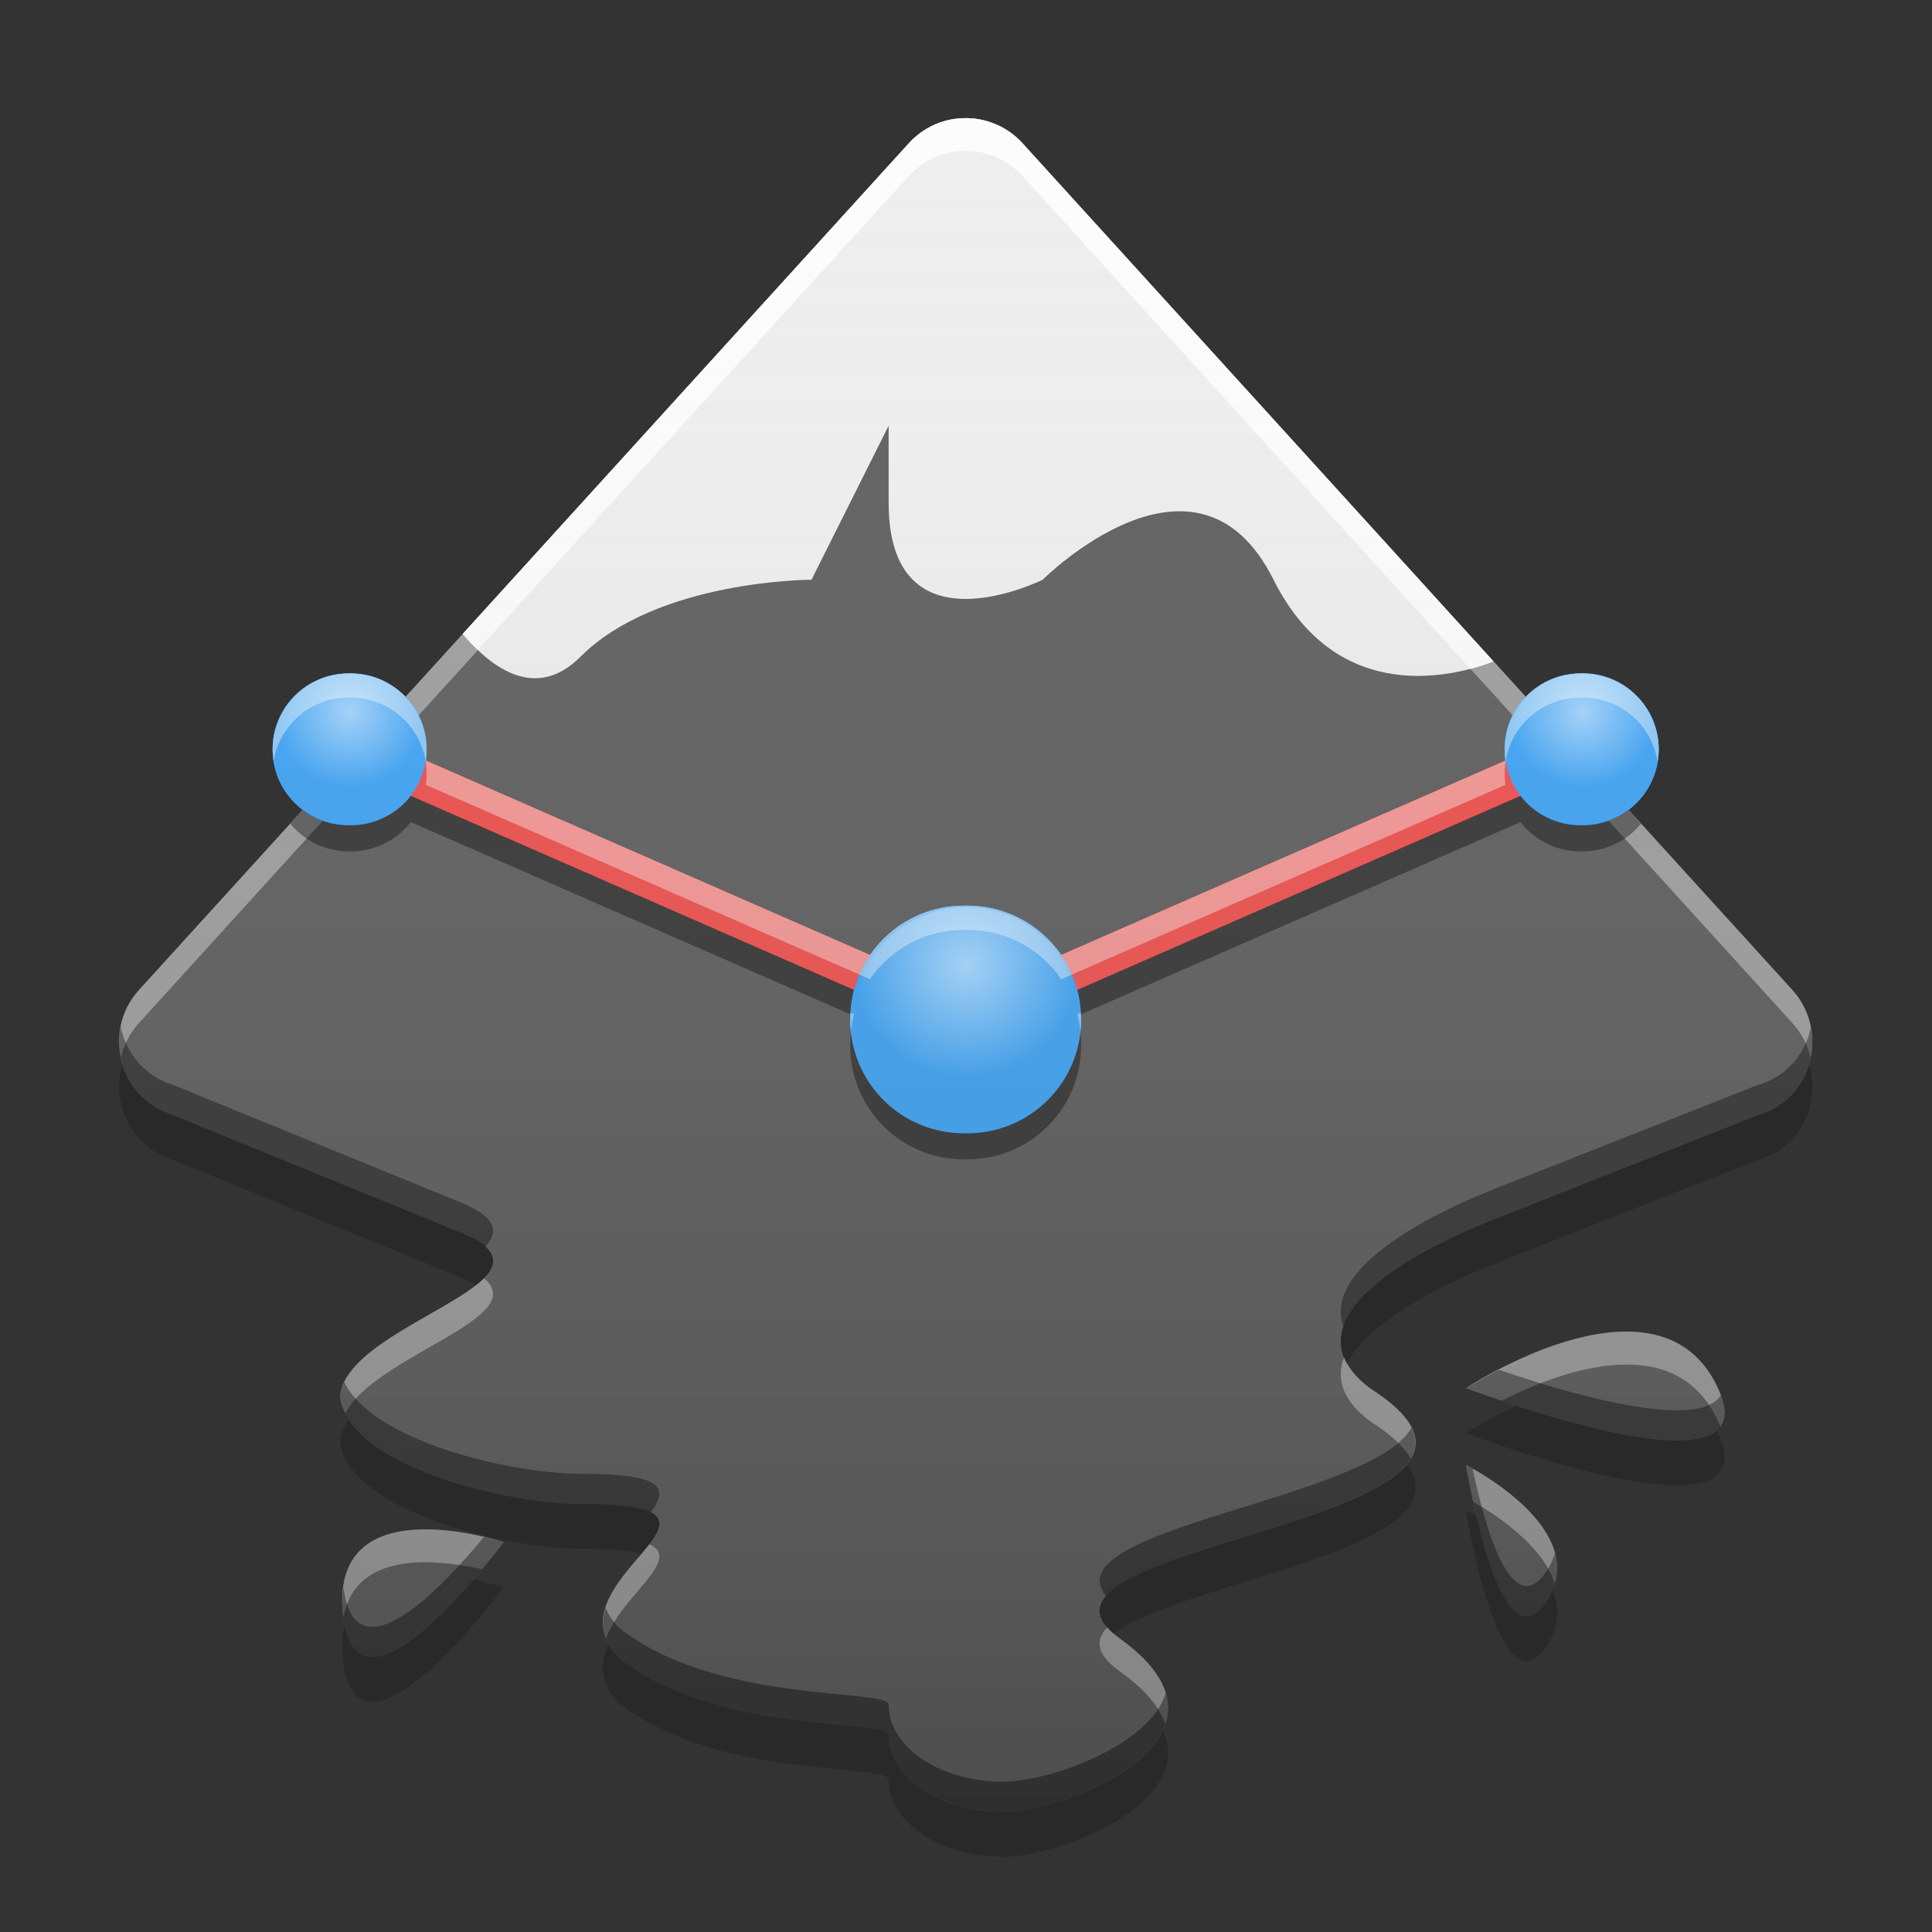 
<svg xmlns="http://www.w3.org/2000/svg" xmlns:xlink="http://www.w3.org/1999/xlink" width="32" height="32" viewBox="0 0 32 32" version="1.1">
<rect x="0" y="0" width="32" height="32" fill="#333333" stroke="none"/>
<defs>
<linearGradient id="linear0" gradientUnits="userSpaceOnUse" x1="32" y1="60" x2="32" y2="4" gradientTransform="matrix(0.5,0,0,0.5,0,0)">
<stop offset="0" style="stop-color:rgb(0%,0%,0%);stop-opacity:0.2;"/>
<stop offset="1" style="stop-color:rgb(100%,100%,100%);stop-opacity:0;"/>
</linearGradient>
<radialGradient id="radial0" gradientUnits="userSpaceOnUse" cx="8.467" cy="-207.592" fx="8.467" fy="-207.592" r="2.117" gradientTransform="matrix(0.595,0,0,0.595,0.759,135.299)">
<stop offset="0" style="stop-color:rgb(100%,100%,100%);stop-opacity:0.502;"/>
<stop offset="1" style="stop-color:rgb(100%,100%,100%);stop-opacity:0;"/>
</radialGradient>
<radialGradient id="radial1" gradientUnits="userSpaceOnUse" cx="8.467" cy="-207.592" fx="8.467" fy="-207.592" r="2.117" gradientTransform="matrix(0.595,0,0,0.595,21.177,135.299)">
<stop offset="0" style="stop-color:rgb(100%,100%,100%);stop-opacity:0.502;"/>
<stop offset="1" style="stop-color:rgb(100%,100%,100%);stop-opacity:0;"/>
</radialGradient>
<radialGradient id="radial2" gradientUnits="userSpaceOnUse" cx="8.467" cy="-207.592" fx="8.467" fy="-207.592" r="2.117" gradientTransform="matrix(0.883,0,0,0.883,8.532,199.286)">
<stop offset="0" style="stop-color:rgb(100%,100%,100%);stop-opacity:0.502;"/>
<stop offset="1" style="stop-color:rgb(100%,100%,100%);stop-opacity:0;"/>
</radialGradient>
</defs>
<g id="surface1">
<path style=" stroke:none;fill-rule:nonzero;fill:rgb(38.039%,38.039%,38.039%);fill-opacity:1;" d="M 16 1.957 C 15.641 1.953 15.297 2.105 15.055 2.371 L 2.301 16.398 C 1.672 17.09 1.98 18.199 2.875 18.469 L 7.703 20.441 C 9.457 21.238 5.688 21.93 5.633 23.148 C 5.789 24.266 8.344 24.906 9.617 24.906 C 12.805 24.906 8.98 26.18 10.254 27.457 C 11.848 28.73 14.719 28.457 14.719 28.73 C 14.719 29.438 15.57 30.008 16.633 30.008 C 17.781 29.988 20.777 28.73 18.543 27.137 C 16.312 25.543 26.195 25.223 22.688 22.992 C 21.414 22.035 22.848 20.918 24.922 20.125 L 29.109 18.469 C 30.023 18.211 30.312 17.09 29.688 16.398 L 16.934 2.371 C 16.703 2.117 16.379 1.969 16.035 1.957 C 16.023 1.957 16.012 1.957 16 1.957 Z M 26.938 22.055 C 25.699 22.055 24.281 22.992 24.281 22.992 C 24.281 22.992 29.445 24.965 28.43 22.941 C 28.102 22.277 27.539 22.055 26.938 22.055 Z M 24.281 24.266 C 24.281 24.266 24.832 27.707 25.617 26.516 C 26.402 25.324 24.281 24.266 24.281 24.266 Z M 6.996 25.332 C 6.281 25.344 5.57 25.625 5.68 26.727 C 5.891 28.859 8.344 25.543 8.344 25.543 C 8.344 25.543 7.668 25.32 6.996 25.332 Z M 6.996 25.332 "/>
<path style=" stroke:none;fill-rule:nonzero;fill:rgb(100%,100%,100%);fill-opacity:0.4;" d="M 16 1.957 C 15.641 1.953 15.297 2.105 15.055 2.371 L 2.301 16.398 C 2.008 16.723 1.926 17.133 2.004 17.508 C 2.051 17.309 2.148 17.113 2.301 16.945 L 15.055 2.914 C 15.297 2.648 15.641 2.5 16 2.5 C 16.012 2.5 16.023 2.5 16.035 2.5 C 16.379 2.512 16.703 2.66 16.934 2.914 L 29.688 16.945 C 29.84 17.113 29.941 17.312 29.988 17.516 C 30.066 17.137 29.98 16.723 29.688 16.398 L 16.934 2.371 C 16.703 2.117 16.379 1.969 16.035 1.957 C 16.023 1.957 16.012 1.957 16 1.957 Z M 8.016 21.172 C 7.473 21.719 5.672 22.309 5.633 23.148 C 5.645 23.238 5.676 23.32 5.719 23.406 C 6.223 22.449 8.809 21.828 8.016 21.172 Z M 26.938 22.055 C 25.699 22.055 24.281 22.992 24.281 22.992 C 24.281 22.992 24.586 23.102 24.875 23.199 C 25.402 22.93 26.199 22.602 26.938 22.602 C 27.539 22.598 28.102 22.82 28.43 23.484 C 28.457 23.535 28.477 23.578 28.492 23.625 C 28.598 23.48 28.59 23.262 28.43 22.941 C 28.102 22.277 27.539 22.055 26.938 22.055 Z M 22.262 22.48 C 22.125 22.84 22.238 23.199 22.688 23.535 C 23.043 23.762 23.258 23.969 23.367 24.156 C 23.559 23.832 23.414 23.453 22.688 22.992 C 22.469 22.824 22.332 22.656 22.262 22.48 Z M 24.281 24.266 C 24.281 24.266 24.328 24.531 24.402 24.875 C 24.707 25.047 25.547 25.57 25.75 26.23 C 26.07 25.16 24.281 24.266 24.281 24.266 Z M 6.996 25.332 C 6.281 25.344 5.57 25.625 5.68 26.727 C 5.684 26.75 5.688 26.766 5.691 26.789 C 5.809 26.086 6.402 25.887 6.996 25.875 C 7.363 25.871 7.727 25.934 7.984 25.992 C 8.188 25.746 8.344 25.543 8.344 25.543 C 8.344 25.543 7.668 25.32 6.996 25.332 Z M 10.754 25.578 C 10.438 25.992 9.801 26.551 10.039 27.137 C 10.289 26.434 11.32 25.828 10.754 25.578 Z M 18.34 26.953 C 18.133 27.168 18.16 27.406 18.543 27.68 C 18.973 27.984 19.207 28.281 19.301 28.555 C 19.438 28.137 19.27 27.656 18.543 27.137 C 18.457 27.074 18.391 27.012 18.34 26.953 Z M 18.34 26.953 "/>
<path style=" stroke:none;fill-rule:nonzero;fill:rgb(93.333%,93.333%,93.333%);fill-opacity:1;" d="M 16 1.957 C 15.641 1.953 15.297 2.105 15.055 2.371 L 7.664 10.5 C 8.156 11.082 8.887 11.609 9.617 10.875 C 10.891 9.602 13.441 9.602 13.441 9.602 L 14.719 7.051 L 14.719 8.328 C 14.719 10.875 17.27 9.602 17.27 9.602 C 17.27 9.602 19.82 7.051 21.094 9.602 C 22.164 11.738 24.129 11.188 24.738 10.957 L 16.934 2.371 C 16.703 2.117 16.379 1.969 16.035 1.957 C 16.023 1.957 16.012 1.957 16 1.957 Z M 16 1.957 "/>
<path style=" stroke:none;fill-rule:nonzero;fill:rgb(93.725%,32.549%,31.373%);fill-opacity:1;" d="M 5.918 12.102 L 5.664 12.684 L 15.992 17.203 L 26.324 12.684 L 26.07 12.102 L 15.992 16.512 Z M 5.918 12.102 "/>
<path style=" stroke:none;fill-rule:nonzero;fill:rgb(25.882%,64.706%,96.078%);fill-opacity:1;" d="M 15.965 15 L 16.023 15 C 17.062 15 17.906 15.844 17.906 16.883 C 17.906 17.926 17.062 18.77 16.023 18.77 L 15.965 18.77 C 14.926 18.77 14.082 17.926 14.082 16.883 C 14.082 15.844 14.926 15 15.965 15 Z M 15.965 15 "/>
<path style=" stroke:none;fill-rule:nonzero;fill:rgb(25.882%,64.706%,96.078%);fill-opacity:1;" d="M 5.773 11.156 L 5.809 11.156 C 6.504 11.156 7.066 11.719 7.066 12.41 C 7.066 13.105 6.504 13.668 5.809 13.668 L 5.773 13.668 C 5.078 13.668 4.516 13.105 4.516 12.41 C 4.516 11.719 5.078 11.156 5.773 11.156 Z M 5.773 11.156 "/>
<path style=" stroke:none;fill-rule:nonzero;fill:rgb(25.882%,64.706%,96.078%);fill-opacity:1;" d="M 26.176 11.156 L 26.215 11.156 C 26.91 11.156 27.473 11.719 27.473 12.41 C 27.473 13.105 26.91 13.668 26.215 13.668 L 26.176 13.668 C 25.484 13.668 24.922 13.105 24.922 12.41 C 24.922 11.719 25.484 11.156 26.176 11.156 Z M 26.176 11.156 "/>
<path style=" stroke:none;fill-rule:nonzero;fill:rgb(0%,0%,0%);fill-opacity:0.4;" d="M 2 17.008 C 1.879 17.613 2.215 18.27 2.875 18.469 L 7.703 20.441 C 7.859 20.512 7.961 20.582 8.035 20.652 C 8.258 20.414 8.234 20.184 7.703 19.945 L 2.875 17.973 C 2.395 17.828 2.086 17.441 2 17.008 Z M 29.992 17.016 C 29.906 17.449 29.598 17.836 29.109 17.973 L 24.922 19.625 C 23.219 20.281 21.945 21.152 22.254 21.973 C 22.477 21.309 23.559 20.645 24.922 20.125 L 29.109 18.469 C 29.781 18.277 30.113 17.625 29.992 17.016 Z M 24.828 22.688 C 24.52 22.852 24.281 22.992 24.281 22.992 C 24.281 22.992 29.141 24.848 28.504 23.109 C 28.113 23.73 25.863 23.043 24.828 22.688 Z M 5.703 22.891 C 5.664 22.973 5.637 23.059 5.633 23.148 C 5.789 24.266 8.344 24.906 9.617 24.906 C 10.254 24.906 10.605 24.957 10.777 25.051 C 11.062 24.66 11.027 24.41 9.617 24.41 C 8.434 24.41 6.16 23.859 5.703 22.891 Z M 23.379 23.648 C 22.711 24.84 17.406 25.316 18.32 26.438 C 19.102 25.52 24.051 25 23.379 23.648 Z M 24.281 24.266 C 24.281 24.266 24.832 27.707 25.617 26.516 C 25.801 26.242 25.82 25.973 25.754 25.727 C 25.727 25.82 25.684 25.922 25.617 26.02 C 25.035 26.898 24.586 25.25 24.391 24.328 C 24.363 24.316 24.281 24.266 24.281 24.266 Z M 8.016 25.457 C 7.355 26.258 5.883 27.844 5.688 26.289 C 5.672 26.422 5.664 26.562 5.68 26.727 C 5.891 28.859 8.344 25.543 8.344 25.543 C 8.344 25.543 8.18 25.496 8.016 25.457 Z M 10.031 26.633 C 9.949 26.898 9.977 27.176 10.254 27.457 C 11.848 28.73 14.719 28.457 14.719 28.73 C 14.719 29.438 15.57 30.008 16.633 30.008 C 17.551 29.992 19.652 29.184 19.309 28.043 C 19.039 28.914 17.41 29.496 16.633 29.512 C 15.57 29.512 14.719 28.941 14.719 28.234 C 14.719 27.961 11.848 28.234 10.254 26.961 C 10.145 26.852 10.074 26.738 10.031 26.633 Z M 10.031 26.633 "/>
<path style=" stroke:none;fill-rule:nonzero;fill:rgb(100%,100%,100%);fill-opacity:0.8;" d="M 16 1.957 C 15.641 1.953 15.297 2.105 15.055 2.371 L 7.664 10.5 C 7.742 10.594 7.828 10.684 7.914 10.766 L 15.055 2.914 C 15.297 2.648 15.641 2.5 16 2.5 C 16.012 2.5 16.023 2.5 16.035 2.5 C 16.379 2.512 16.703 2.66 16.934 2.914 L 24.352 11.078 C 24.508 11.039 24.641 10.992 24.734 10.953 L 16.934 2.371 C 16.703 2.117 16.379 1.969 16.035 1.957 C 16.023 1.957 16.012 1.957 16 1.957 Z M 16 1.957 "/>
<path style=" stroke:none;fill-rule:nonzero;fill:rgb(0%,0%,0%);fill-opacity:0.2;" d="M 2.027 17.629 C 1.832 18.27 2.172 19.004 2.875 19.215 L 7.703 21.188 C 7.777 21.219 7.836 21.254 7.891 21.285 C 8.25 21 8.328 20.73 7.703 20.445 L 2.875 18.477 C 2.441 18.344 2.145 18.012 2.027 17.629 Z M 29.965 17.637 C 29.848 18.02 29.551 18.348 29.109 18.477 L 24.922 20.129 C 23.141 20.812 21.832 21.73 22.305 22.586 C 22.621 21.965 23.648 21.355 24.922 20.867 L 29.109 19.215 C 29.824 19.012 30.156 18.277 29.965 17.637 Z M 25.109 23.285 C 24.621 23.516 24.281 23.738 24.281 23.738 C 24.281 23.738 29.434 25.707 28.434 23.695 C 27.945 24.117 26.176 23.633 25.109 23.285 Z M 5.773 23.516 C 5.691 23.637 5.637 23.762 5.633 23.895 C 5.789 25.012 8.344 25.652 9.617 25.652 C 10.105 25.652 10.426 25.68 10.629 25.734 C 11.043 25.242 11.242 24.91 9.617 24.91 C 8.484 24.91 6.352 24.406 5.773 23.516 Z M 23.301 24.262 C 22.344 25.414 17.055 25.891 18.445 27.062 C 19.562 26.191 24.336 25.652 23.301 24.262 Z M 24.281 25.016 C 24.281 25.016 24.832 28.453 25.617 27.262 C 25.832 26.938 25.828 26.625 25.715 26.34 C 25.688 26.398 25.66 26.461 25.617 26.523 C 25.094 27.32 24.672 26.039 24.453 25.109 C 24.355 25.055 24.281 25.016 24.281 25.016 Z M 7.844 26.164 C 7.148 26.969 5.941 28.145 5.707 26.914 C 5.672 27.074 5.66 27.258 5.68 27.473 C 5.891 29.605 8.344 26.289 8.344 26.289 C 8.344 26.289 8.137 26.223 7.844 26.164 Z M 10.078 27.234 C 9.938 27.543 9.926 27.871 10.254 28.203 C 11.848 29.477 14.719 29.203 14.719 29.477 C 14.719 30.184 15.57 30.754 16.633 30.754 C 17.586 30.738 19.805 29.867 19.262 28.664 C 18.891 29.469 17.375 30 16.633 30.012 C 15.57 30.012 14.719 29.445 14.719 28.738 C 14.719 28.465 11.848 28.738 10.254 27.461 C 10.18 27.387 10.121 27.309 10.078 27.234 Z M 10.078 27.234 "/>
<path style=" stroke:none;fill-rule:nonzero;fill:rgb(93.725%,32.549%,31.373%);fill-opacity:1;" d="M 5.918 12.102 L 5.664 12.684 L 15.992 17.203 L 26.324 12.684 L 26.07 12.102 L 15.992 16.512 Z M 5.918 12.102 "/>
<path style=" stroke:none;fill-rule:nonzero;fill:rgb(25.882%,64.706%,96.078%);fill-opacity:1;" d="M 15.965 15 L 16.023 15 C 17.062 15 17.906 15.844 17.906 16.883 C 17.906 17.926 17.062 18.77 16.023 18.77 L 15.965 18.77 C 14.926 18.77 14.082 17.926 14.082 16.883 C 14.082 15.844 14.926 15 15.965 15 Z M 15.965 15 "/>
<path style=" stroke:none;fill-rule:nonzero;fill:rgb(25.882%,64.706%,96.078%);fill-opacity:1;" d="M 5.773 11.156 L 5.809 11.156 C 6.504 11.156 7.066 11.719 7.066 12.41 C 7.066 13.105 6.504 13.668 5.809 13.668 L 5.773 13.668 C 5.078 13.668 4.516 13.105 4.516 12.41 C 4.516 11.719 5.078 11.156 5.773 11.156 Z M 5.773 11.156 "/>
<path style=" stroke:none;fill-rule:nonzero;fill:rgb(25.882%,64.706%,96.078%);fill-opacity:1;" d="M 26.176 11.156 L 26.215 11.156 C 26.91 11.156 27.473 11.719 27.473 12.41 C 27.473 13.105 26.91 13.668 26.215 13.668 L 26.176 13.668 C 25.484 13.668 24.922 13.105 24.922 12.41 C 24.922 11.719 25.484 11.156 26.176 11.156 Z M 26.176 11.156 "/>
<path style=" stroke:none;fill-rule:nonzero;fill:rgb(93.725%,32.549%,31.373%);fill-opacity:1;" d="M 5.918 12.102 L 5.664 12.684 L 15.992 17.203 L 26.324 12.684 L 26.07 12.102 L 15.992 16.512 Z M 5.918 12.102 "/>
<path style=" stroke:none;fill-rule:nonzero;fill:rgb(25.882%,64.706%,96.078%);fill-opacity:1;" d="M 15.965 15 L 16.023 15 C 17.062 15 17.906 15.844 17.906 16.883 C 17.906 17.926 17.062 18.77 16.023 18.77 L 15.965 18.77 C 14.926 18.77 14.082 17.926 14.082 16.883 C 14.082 15.844 14.926 15 15.965 15 Z M 15.965 15 "/>
<path style=" stroke:none;fill-rule:nonzero;fill:rgb(25.882%,64.706%,96.078%);fill-opacity:1;" d="M 5.773 11.156 L 5.809 11.156 C 6.504 11.156 7.066 11.719 7.066 12.41 C 7.066 13.105 6.504 13.668 5.809 13.668 L 5.773 13.668 C 5.078 13.668 4.516 13.105 4.516 12.41 C 4.516 11.719 5.078 11.156 5.773 11.156 Z M 5.773 11.156 "/>
<path style=" stroke:none;fill-rule:nonzero;fill:rgb(25.882%,64.706%,96.078%);fill-opacity:1;" d="M 26.176 11.156 L 26.215 11.156 C 26.91 11.156 27.473 11.719 27.473 12.41 C 27.473 13.105 26.91 13.668 26.215 13.668 L 26.176 13.668 C 25.484 13.668 24.922 13.105 24.922 12.41 C 24.922 11.719 25.484 11.156 26.176 11.156 Z M 26.176 11.156 "/>
<path style=" stroke:none;fill-rule:nonzero;fill:rgb(0%,0%,0%);fill-opacity:0.4;" d="M 4.547 12.668 C 4.555 12.703 4.562 12.734 4.57 12.77 C 4.562 12.734 4.555 12.703 4.547 12.668 Z M 27.441 12.672 C 27.434 12.703 27.426 12.734 27.418 12.766 C 27.426 12.734 27.434 12.703 27.441 12.672 Z M 4.633 12.926 C 4.645 12.953 4.652 12.98 4.668 13.008 C 4.652 12.98 4.645 12.953 4.633 12.926 Z M 27.355 12.93 C 27.344 12.957 27.332 12.984 27.32 13.008 C 27.332 12.984 27.344 12.957 27.355 12.93 Z M 6.805 13.18 C 6.574 13.477 6.215 13.668 5.809 13.668 L 5.773 13.668 C 5.477 13.668 5.207 13.566 4.996 13.398 C 5.004 13.402 5.008 13.41 5.016 13.414 L 4.809 13.645 C 5.039 13.922 5.383 14.102 5.773 14.102 L 5.809 14.102 C 6.215 14.102 6.574 13.91 6.805 13.617 L 14.086 16.801 C 14.09 16.66 14.109 16.523 14.145 16.395 Z M 25.184 13.18 L 17.844 16.395 C 17.879 16.523 17.898 16.66 17.902 16.801 L 25.184 13.617 C 25.414 13.91 25.77 14.102 26.176 14.102 L 26.215 14.102 C 26.605 14.102 26.949 13.922 27.18 13.645 L 26.973 13.414 C 26.98 13.41 26.988 13.398 26.996 13.395 C 26.781 13.562 26.512 13.668 26.215 13.668 L 26.176 13.668 C 25.77 13.668 25.414 13.477 25.184 13.18 Z M 14.094 17.102 C 14.086 17.172 14.082 17.246 14.082 17.32 C 14.082 18.363 14.922 19.203 15.965 19.203 L 16.023 19.203 C 17.066 19.203 17.906 18.363 17.906 17.32 C 17.906 17.246 17.902 17.172 17.895 17.102 C 17.789 18.043 16.992 18.77 16.023 18.77 L 15.965 18.77 C 14.992 18.77 14.199 18.043 14.094 17.102 Z M 14.094 17.102 "/>
<path style=" stroke:none;fill-rule:nonzero;fill:rgb(100%,100%,100%);fill-opacity:0.4;" d="M 5.738 11.156 C 5.059 11.172 4.516 11.727 4.516 12.414 C 4.516 12.48 4.523 12.547 4.531 12.609 C 4.629 12.023 5.125 11.57 5.738 11.555 C 5.75 11.555 5.762 11.555 5.773 11.555 L 5.809 11.555 C 6.504 11.555 7.066 12.117 7.066 12.812 C 7.066 12.879 7.062 12.938 7.055 13 L 14.41 16.219 C 14.75 15.723 15.316 15.402 15.965 15.402 L 16.023 15.402 C 16.668 15.402 17.238 15.723 17.578 16.219 L 24.934 13 C 24.926 12.938 24.922 12.879 24.922 12.812 C 24.922 12.117 25.48 11.555 26.176 11.555 L 26.215 11.555 C 26.844 11.555 27.359 12.012 27.453 12.613 C 27.465 12.547 27.473 12.48 27.473 12.414 C 27.473 11.715 26.91 11.156 26.215 11.156 L 26.176 11.156 C 25.48 11.156 24.922 11.715 24.922 12.414 C 24.922 12.477 24.926 12.539 24.934 12.598 L 17.578 15.816 C 17.238 15.324 16.668 15 16.023 15 L 15.965 15 C 15.316 15 14.75 15.324 14.41 15.816 L 7.055 12.598 C 7.062 12.539 7.066 12.477 7.066 12.414 C 7.066 11.715 6.504 11.156 5.809 11.156 L 5.773 11.156 C 5.762 11.156 5.75 11.156 5.738 11.156 Z M 14.086 16.77 C 14.086 16.809 14.082 16.848 14.082 16.883 C 14.082 16.953 14.086 17.02 14.094 17.086 C 14.102 16.988 14.121 16.891 14.145 16.797 Z M 17.898 16.77 L 17.844 16.797 C 17.867 16.891 17.887 16.988 17.895 17.086 C 17.902 17.02 17.906 16.953 17.906 16.883 C 17.906 16.848 17.902 16.809 17.898 16.77 Z M 17.898 16.77 "/>
<path style=" stroke:none;fill-rule:nonzero;fill:url(#linear0);" d="M 16 1.957 C 15.641 1.953 15.297 2.105 15.055 2.371 L 6.719 11.539 C 6.488 11.305 6.168 11.156 5.809 11.156 L 5.773 11.156 C 5.078 11.156 4.516 11.715 4.516 12.414 C 4.516 12.824 4.711 13.188 5.016 13.414 L 2.301 16.398 C 1.672 17.09 1.98 18.199 2.875 18.469 L 7.703 20.441 C 9.457 21.238 5.688 21.93 5.633 23.148 C 5.789 24.266 8.344 24.906 9.617 24.906 C 12.805 24.906 8.98 26.18 10.254 27.457 C 11.848 28.73 14.719 28.457 14.719 28.73 C 14.719 29.438 15.57 30.008 16.633 30.008 C 17.781 29.988 20.777 28.73 18.543 27.137 C 16.312 25.543 26.195 25.223 22.688 22.992 C 21.414 22.035 22.848 20.918 24.922 20.125 L 29.109 18.469 C 30.023 18.211 30.312 17.09 29.688 16.398 L 26.973 13.414 C 27.277 13.188 27.473 12.824 27.473 12.414 C 27.473 11.715 26.91 11.156 26.215 11.156 L 26.176 11.156 C 25.82 11.156 25.496 11.305 25.27 11.539 L 16.934 2.371 C 16.703 2.117 16.379 1.969 16.035 1.957 C 16.023 1.957 16.012 1.957 16 1.957 Z M 26.938 22.055 C 25.699 22.055 24.281 22.992 24.281 22.992 C 24.281 22.992 29.445 24.965 28.43 22.941 C 28.102 22.277 27.539 22.055 26.938 22.055 Z M 24.281 24.266 C 24.281 24.266 24.832 27.707 25.617 26.516 C 26.402 25.324 24.281 24.266 24.281 24.266 Z M 6.996 25.332 C 6.281 25.344 5.57 25.625 5.68 26.727 C 5.891 28.859 8.344 25.543 8.344 25.543 C 8.344 25.543 7.668 25.32 6.996 25.332 Z M 6.996 25.332 "/>
<path style=" stroke:none;fill-rule:nonzero;fill:url(#radial0);" d="M 5.797 11.148 C 6.492 11.148 7.055 11.711 7.055 12.406 C 7.055 13.102 6.492 13.668 5.797 13.668 C 5.102 13.668 4.539 13.102 4.539 12.406 C 4.539 11.711 5.102 11.148 5.797 11.148 Z M 5.797 11.148 "/>
<path style=" stroke:none;fill-rule:nonzero;fill:url(#radial1);" d="M 26.215 11.148 C 26.91 11.148 27.473 11.711 27.473 12.406 C 27.473 13.102 26.91 13.668 26.215 13.668 C 25.52 13.668 24.957 13.102 24.957 12.406 C 24.957 11.711 25.52 11.148 26.215 11.148 Z M 26.215 11.148 "/>
<path style=" stroke:none;fill-rule:nonzero;fill:url(#radial2);" d="M 16.008 15.023 C 17.043 15.023 17.879 15.859 17.879 16.891 C 17.879 17.926 17.043 18.762 16.008 18.762 C 14.977 18.762 14.141 17.926 14.141 16.891 C 14.141 15.859 14.977 15.023 16.008 15.023 Z M 16.008 15.023 "/>
</g>
</svg>
